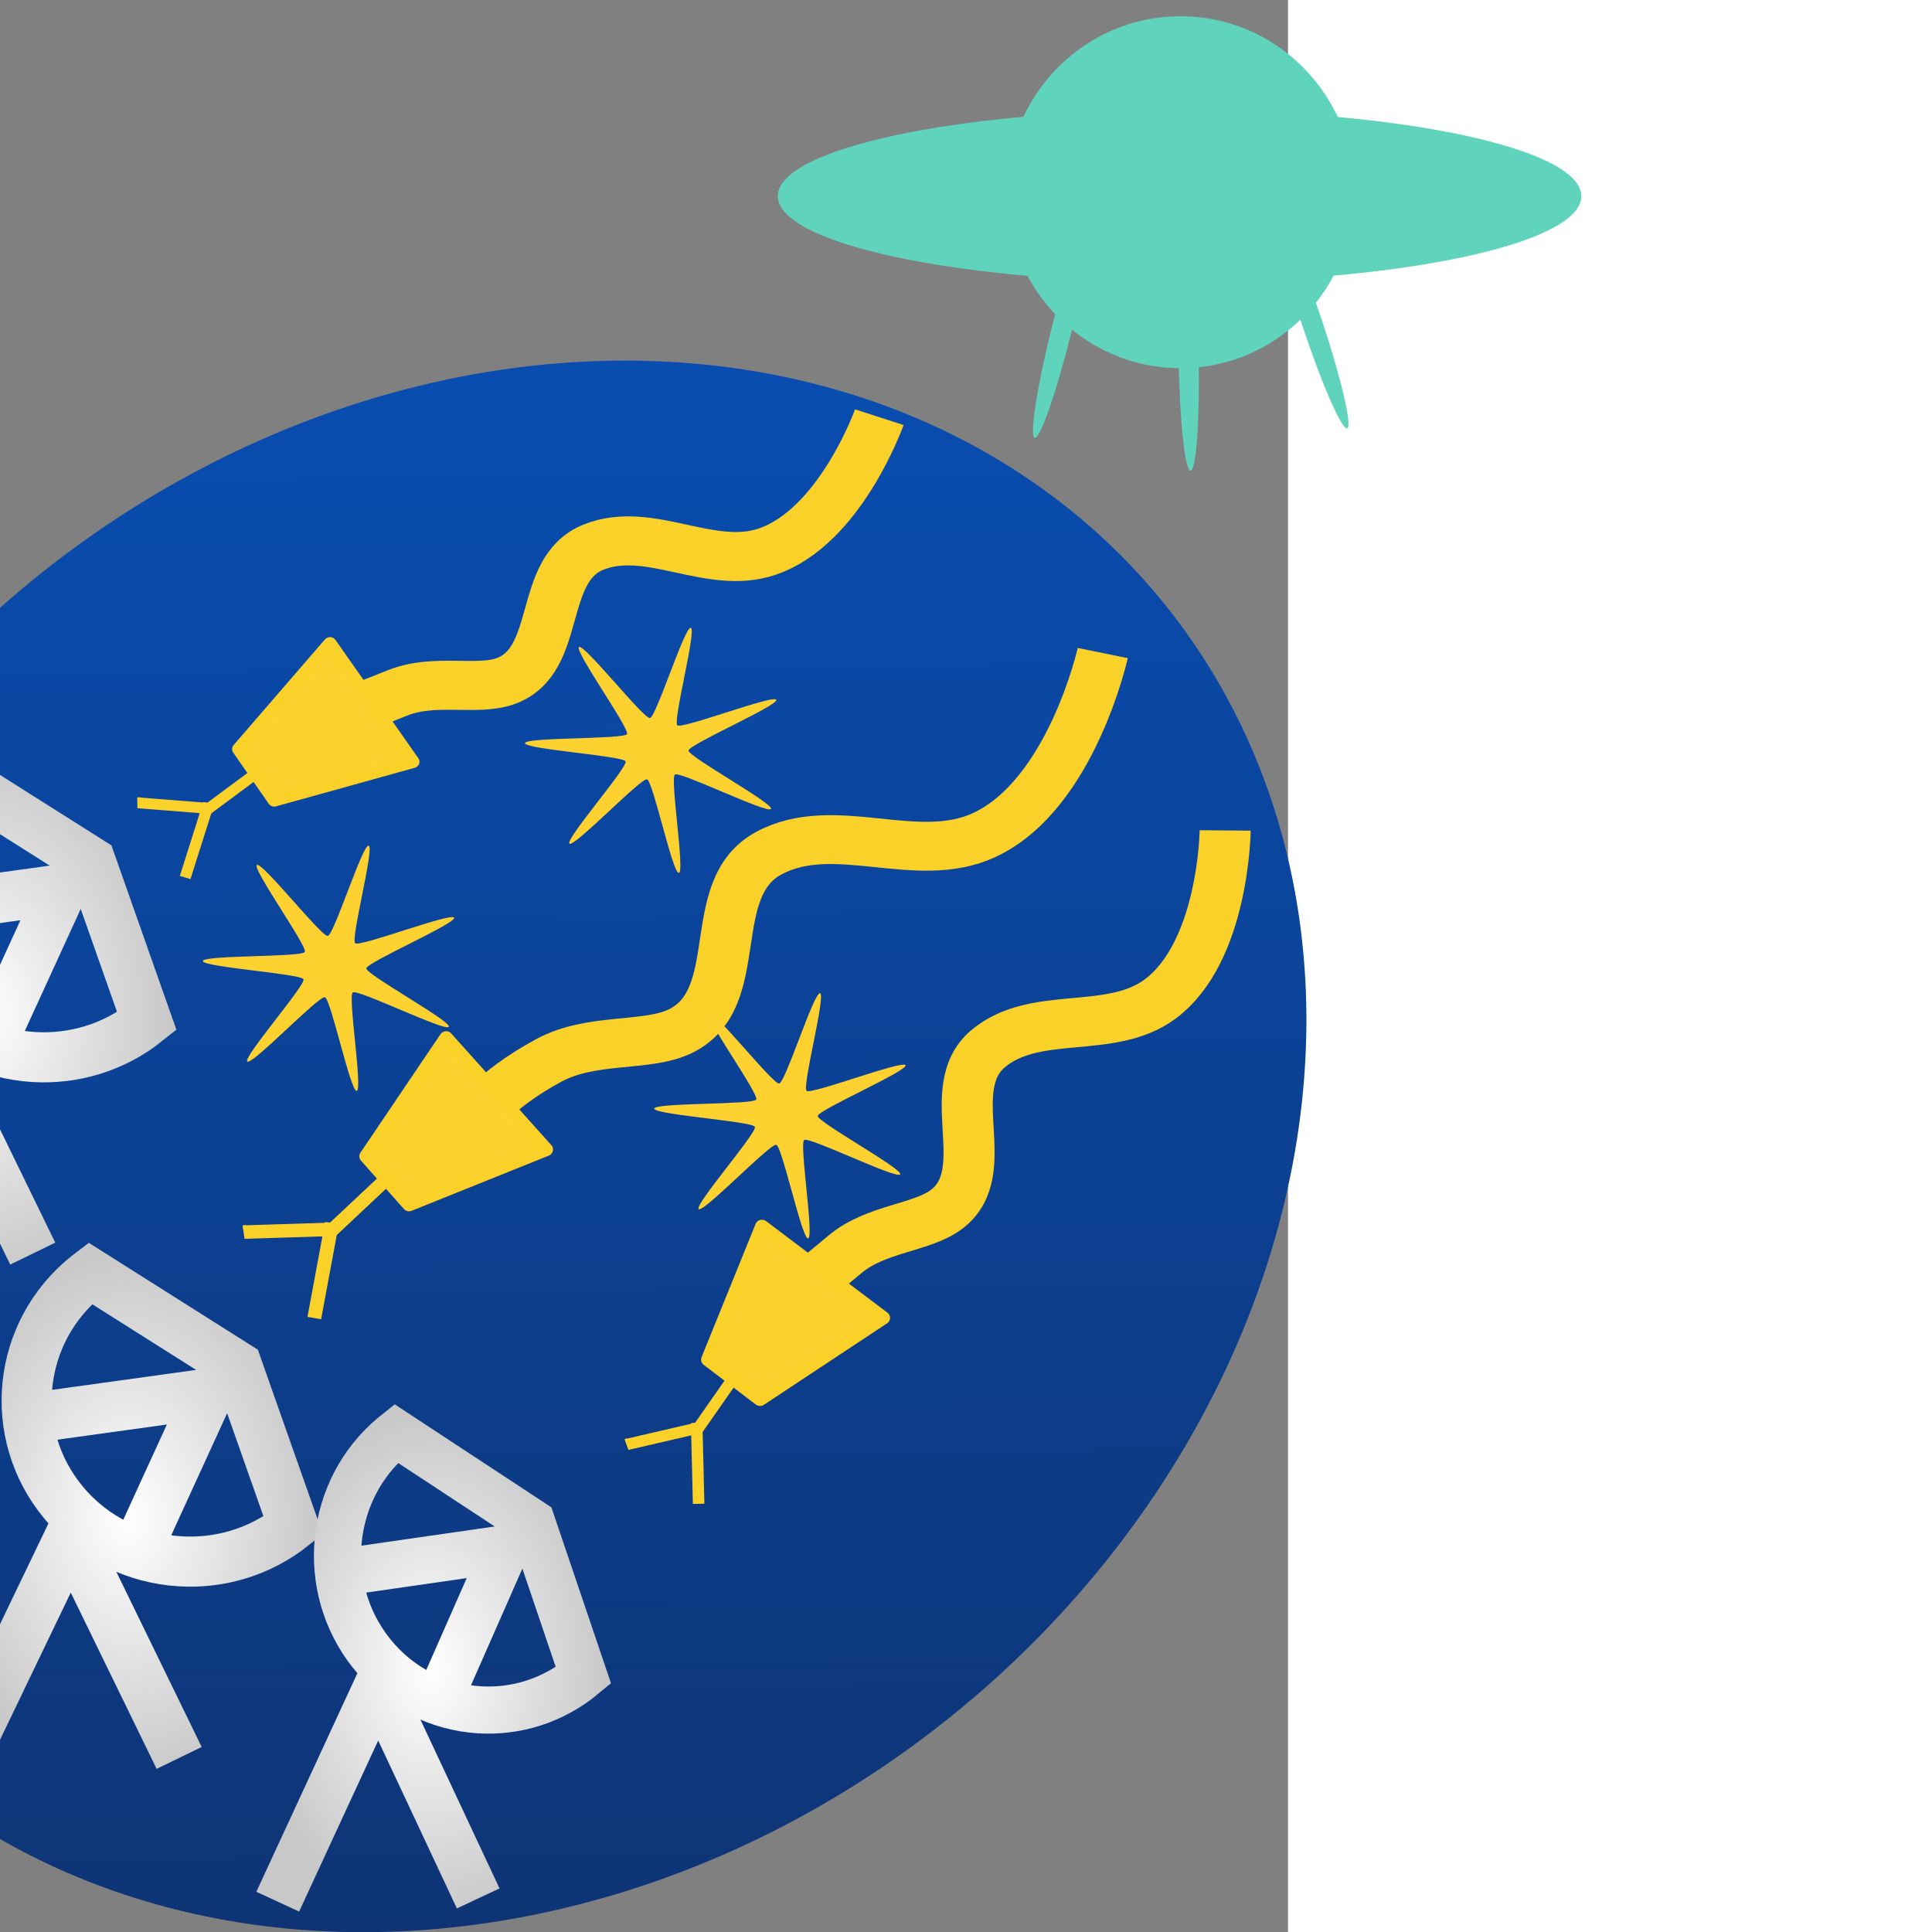 <?xml version="1.0" encoding="UTF-8" standalone="no"?>
<!-- Created with Inkscape (http://www.inkscape.org/) -->

<svg
   xmlns:dc="http://purl.org/dc/elements/1.1/"
   xmlns:cc="http://creativecommons.org/ns#"
   xmlns:rdf="http://www.w3.org/1999/02/22-rdf-syntax-ns#"
   xmlns:svg="http://www.w3.org/2000/svg"
   xmlns="http://www.w3.org/2000/svg"
   xmlns:xlink="http://www.w3.org/1999/xlink"
   xmlns:sodipodi="http://sodipodi.sourceforge.net/DTD/sodipodi-0.dtd"
   xmlns:inkscape="http://www.inkscape.org/namespaces/inkscape"
   width="32"
   height="32"
   preserveAspectRatio="x400Y600 meet"
   viewBox="0 0 400 600"
   id="svg2"
   version="1.1"
   inkscape:version="0.48.2 r9819"
   sodipodi:docname="spaceinvaders.svg">
  <rect x="0" y="0" width="400" height="600" fill="#808080" stroke="none"/>
  <defs
     id="defs4">
    <linearGradient
       id="linearGradient3826">
      <stop
         style="stop-color:#ffffff;stop-opacity:1;"
         offset="0"
         id="stop3828" />
      <stop
         style="stop-color:#c8c8c8;stop-opacity:1;"
         offset="1"
         id="stop3830" />
    </linearGradient>
    <linearGradient
       id="linearGradient3793">
      <stop
         style="stop-color:#0850b7;stop-opacity:1;"
         offset="0"
         id="stop3795" />
      <stop
         style="stop-color:#0f3270;stop-opacity:1;"
         offset="1"
         id="stop3797" />
    </linearGradient>
    <linearGradient
       inkscape:collect="always"
       xlink:href="#linearGradient3767"
       id="linearGradient3798"
       x1="195.551"
       y1="163.121"
       x2="83.652"
       y2="298.258"
       gradientUnits="userSpaceOnUse"
       spreadMethod="repeat" />
    <linearGradient
       id="linearGradient3767">
      <stop
         id="stop3800"
         offset="0"
         style="stop-color:#ffa900;stop-opacity:1;" />
      <stop
         id="stop3775"
         offset="1"
         style="stop-color:#fd0000;stop-opacity:1;" />
    </linearGradient>
    <linearGradient
       y2="298.258"
       x2="83.652"
       y1="163.121"
       x1="195.551"
       spreadMethod="repeat"
       gradientUnits="userSpaceOnUse"
       id="linearGradient3617"
       xlink:href="#linearGradient3793"
       inkscape:collect="always" />
    <radialGradient
       inkscape:collect="always"
       xlink:href="#linearGradient3826"
       id="radialGradient3834"
       cx="11.142"
       cy="249.174"
       fx="11.142"
       fy="249.174"
       r="70.208"
       gradientTransform="matrix(0.846,0,0,1.188,-15.276,18.585)"
       gradientUnits="userSpaceOnUse" />
    <radialGradient
       inkscape:collect="always"
       xlink:href="#linearGradient3826"
       id="radialGradient3842"
       cx="64.9"
       cy="441.73"
       fx="64.9"
       fy="441.73"
       r="70.208"
       gradientTransform="matrix(0.846,0,0,1.188,-15.276,-53.548)"
       gradientUnits="userSpaceOnUse" />
    <radialGradient
       inkscape:collect="always"
       xlink:href="#linearGradient3826"
       id="radialGradient3850"
       cx="199.139"
       cy="494.763"
       fx="199.139"
       fy="494.763"
       r="70.208"
       gradientTransform="matrix(0.78,0,0,1.14,-21.68,-46.081)"
       gradientUnits="userSpaceOnUse" />
    <linearGradient
       inkscape:collect="always"
       xlink:href="#linearGradient3793"
       id="linearGradient4626"
       gradientUnits="userSpaceOnUse"
       spreadMethod="repeat"
       x1="195.551"
       y1="163.121"
       x2="83.652"
       y2="298.258" />
  </defs>
  <sodipodi:namedview
     id="base"
     pagecolor="#ffffff"
     bordercolor="#666666"
     borderopacity="1.0"
     inkscape:pageopacity="0.0"
     inkscape:pageshadow="2"
     inkscape:zoom="22.627417"
     inkscape:cx="20.504501"
     inkscape:cy="12.982208"
     inkscape:document-units="px"
     inkscape:current-layer="layer1"
     showgrid="false"
     inkscape:window-width="1794"
     inkscape:window-height="1141"
     inkscape:window-x="1541"
     inkscape:window-y="38"
     inkscape:window-maximized="0"
     inkscape:snap-nodes="true"
     inkscape:object-paths="false" />
  <g
     inkscape:label="Layer 1"
     inkscape:groupmode="layer"
     id="layer1">
    <path
       sodipodi:type="arc"
       style="fill:url(#linearGradient4626);fill-opacity:1;fill-rule:nonzero;stroke:none"
       id="path3837"
       sodipodi:cx="140.91628"
       sodipodi:cy="233.12846"
       sodipodi:rx="80.322945"
       sodipodi:ry="68.372307"
       d="m 221.239,233.128 a 80.323,68.372 0 1 1 -160.646,0 80.323,68.372 0 1 1 160.646,0 z"
       transform="matrix(2.559,-2.137,2.139,2.537,-705.813,65.719)"
       mask="none"
       clip-path="none" />
    <g
       id="g3711"
       transform="matrix(-0.093,0.001,-0.001,-0.089,95.593,222.838)"
       style="stroke:#fad128;stroke-opacity:1">
      <g
         transform="matrix(-4.615,17.212,-16.897,-4.531,564.201,-2871.875)"
         id="g3804"
         style="stroke:#fad128;stroke-opacity:1">
        <g
           id="g4560"
           style="stroke:#fad128;stroke-opacity:1">
          <path
             transform="matrix(-0.206,-0.781,0.766,-0.209,64.477,227.634)"
             style="fill:none;stroke:#fad128;stroke-width:12.104;stroke-linecap:butt;stroke-linejoin:miter;stroke-miterlimit:4;stroke-opacity:1;stroke-dasharray:none"
             d="m 117.424,270.374 c 0,0 9.5,-27.036 26.889,-32.909 13.533,-4.57 27.706,6.992 40.936,1.605 13.26,-5.399 7.624,-27.967 21.089,-32.831 6.771,-2.446 16.747,0.967 25.487,-2.593 12.077,-4.919 14.048,-5.309 13.287,-3.778"
             id="path2989"
             inkscape:connector-curvature="0"
             sodipodi:nodetypes="cssssc" />
          <path
             transform="matrix(0.056,0,0,0.057,128.883,-24.479)"
             style="fill:#fdd130;fill-opacity:1;stroke:#fad128;stroke-width:44.256;stroke-linecap:round;stroke-linejoin:round;stroke-miterlimit:4;stroke-opacity:1;stroke-dasharray:none"
             d="M 316.531,193.092 562.129,609.267 893.852,237.61 460.447,33.372 z"
             id="path3853"
             inkscape:connector-curvature="0"
             sodipodi:nodetypes="ccccc" />
          <path
             inkscape:connector-curvature="0"
             id="path3855-7"
             d="m 142.079,-24.836 -2.292,-13.704 0.186,0.452 0,0"
             style="fill:none;stroke:#fad128;stroke-width:2.124;stroke-linecap:butt;stroke-linejoin:miter;stroke-miterlimit:4;stroke-opacity:1;stroke-dasharray:none" />
          <path
             inkscape:connector-curvature="0"
             id="path3855-7-0"
             d="m 127.813,-26.113 15.123,0.664 -0.475,0.066 0,0"
             style="fill:none;stroke:#fad128;stroke-width:2.124;stroke-linecap:butt;stroke-linejoin:miter;stroke-miterlimit:4;stroke-opacity:1;stroke-dasharray:none" />
          <path
             inkscape:connector-curvature="0"
             id="path3855-7-05"
             d="m 150.777,-18.24 -9.576,-7.578 0.463,0.302 0,0"
             style="fill:none;stroke:#fad128;stroke-width:2.124;stroke-linecap:butt;stroke-linejoin:miter;stroke-miterlimit:4;stroke-opacity:1;stroke-dasharray:none" />
        </g>
      </g>
    </g>
    <path
       id="path4527"
       style="fill:none;stroke:url(#radialGradient3834);stroke-width:15.553;stroke-linecap:butt;stroke-linejoin:miter;stroke-miterlimit:4;stroke-opacity:1;stroke-dasharray:none"
       d="m -57.31,390.373 33.763,-70.238 33.715,69.187 m 35.44,-72.159 c -10.302,8.244 -22.894,11.856 -35.176,11.103 -13.664,-0.839 -26.944,-7.082 -36.259,-18.365 -17.689,-21.426 -14.387,-52.912 7.377,-70.327 0.321,-0.257 0.645,-0.51 0.972,-0.758 l 45.648,28.856 z m -81.929,-33.32 55.644,-7.706 -22.7,49.56"
       inkscape:connector-curvature="0"
       sodipodi:nodetypes="ccccssccccccc" />
    <g
       id="g3711-6"
       transform="matrix(-0.115,0.014,-0.015,-0.11,137.091,342.623)"
       style="stroke:#fad128;stroke-opacity:1">
      <g
         id="g3718-0"
         transform="matrix(-0.259,0.966,-0.966,-0.259,382.968,-542.654)"
         style="stroke:#fad128;stroke-opacity:1">
        <g
           id="g3804-5"
           transform="matrix(17.82,0,0,17.494,-2296.68,428.227)"
           style="stroke:#fad128;stroke-opacity:1">
          <g
             id="g4560-3"
             style="stroke:#fad128;stroke-opacity:1">
            <path
               sodipodi:nodetypes="cssssc"
               inkscape:connector-curvature="0"
               id="path2989-6"
               d="m 117.424,270.374 c 0,0 9.5,-27.036 26.889,-32.909 13.533,-4.57 27.706,6.992 40.936,1.605 13.26,-5.399 7.624,-27.967 21.089,-32.831 6.771,-2.446 16.747,0.967 25.487,-2.593 12.077,-4.919 15.38,-10.287 14.619,-8.756"
               style="fill:none;stroke:#fad128;stroke-width:9.683;stroke-linecap:butt;stroke-linejoin:miter;stroke-miterlimit:4;stroke-opacity:1;stroke-dasharray:none"
               transform="matrix(-0.206,-0.781,0.766,-0.209,64.477,227.634)" />
            <path
               sodipodi:nodetypes="ccccc"
               inkscape:connector-curvature="0"
               id="path3853-3"
               d="m 147.394,-14.138 11.38,19.643 15.37,-17.542 -20.082,-9.64 z"
               style="fill:#fdd130;fill-opacity:1;stroke:#fad128;stroke-width:2.07;stroke-linecap:round;stroke-linejoin:round;stroke-miterlimit:4;stroke-opacity:1;stroke-dasharray:none" />
            <path
               style="fill:none;stroke:#fad128;stroke-width:2.124;stroke-linecap:butt;stroke-linejoin:miter;stroke-miterlimit:4;stroke-opacity:1;stroke-dasharray:none"
               d="m 142.079,-24.836 -2.292,-13.704 0.186,0.452 0,0"
               id="path3855-7-2"
               inkscape:connector-curvature="0" />
            <path
               style="fill:none;stroke:#fad128;stroke-width:2.124;stroke-linecap:butt;stroke-linejoin:miter;stroke-miterlimit:4;stroke-opacity:1;stroke-dasharray:none"
               d="m 127.813,-26.113 15.123,0.664 -0.475,0.066 0,0"
               id="path3855-7-0-5"
               inkscape:connector-curvature="0" />
            <path
               style="fill:none;stroke:#fad128;stroke-width:2.124;stroke-linecap:butt;stroke-linejoin:miter;stroke-miterlimit:4;stroke-opacity:1;stroke-dasharray:none"
               d="m 150.777,-18.24 -9.576,-7.578 0.463,0.302 0,0"
               id="path3855-7-05-9"
               inkscape:connector-curvature="0" />
          </g>
        </g>
      </g>
    </g>
    <g
       id="g3711-5"
       transform="matrix(-0.091,0.03,-0.031,-0.088,237.614,405.84)"
       style="stroke:#fad128;stroke-opacity:1">
      <g
         id="g3718-6"
         transform="matrix(-0.259,0.966,-0.966,-0.259,382.968,-542.654)"
         style="stroke:#fad128;stroke-opacity:1">
        <g
           id="g3804-3"
           transform="matrix(17.82,0,0,17.494,-2296.68,428.227)"
           style="stroke:#fad128;stroke-opacity:1">
          <g
             id="g4560-7"
             style="stroke:#fad128;stroke-opacity:1">
            <path
               sodipodi:nodetypes="cssssc"
               inkscape:connector-curvature="0"
               id="path2989-9"
               d="m 117.424,270.374 c 0,0 9.5,-27.036 26.889,-32.909 13.533,-4.57 27.706,6.992 40.936,1.605 13.26,-5.399 7.624,-27.967 21.089,-32.831 6.771,-2.446 16.747,0.967 25.487,-2.593 12.077,-4.919 14.048,-5.309 13.287,-3.778"
               style="fill:none;stroke:#fad128;stroke-width:11.655;stroke-linecap:butt;stroke-linejoin:miter;stroke-miterlimit:4;stroke-opacity:1;stroke-dasharray:none"
               transform="matrix(-0.206,-0.781,0.766,-0.209,64.477,227.634)" />
            <path
               sodipodi:nodetypes="ccccc"
               inkscape:connector-curvature="0"
               id="path3853-2"
               d="M 316.531,193.092 562.129,609.267 893.852,237.61 460.447,33.372 z"
               style="fill:#fdd130;fill-opacity:1;stroke:#fad128;stroke-width:44.256;stroke-linecap:round;stroke-linejoin:round;stroke-miterlimit:4;stroke-opacity:1;stroke-dasharray:none"
               transform="matrix(0.056,0,0,0.057,128.883,-24.479)" />
            <path
               style="fill:none;stroke:#fad128;stroke-width:2.124;stroke-linecap:butt;stroke-linejoin:miter;stroke-miterlimit:4;stroke-opacity:1;stroke-dasharray:none"
               d="m 142.079,-24.836 -2.292,-13.704 0.186,0.452 0,0"
               id="path3855-7-04"
               inkscape:connector-curvature="0" />
            <path
               style="fill:none;stroke:#fad128;stroke-width:2.124;stroke-linecap:butt;stroke-linejoin:miter;stroke-miterlimit:4;stroke-opacity:1;stroke-dasharray:none"
               d="m 127.813,-26.113 15.123,0.664 -0.475,0.066 0,0"
               id="path3855-7-0-2"
               inkscape:connector-curvature="0" />
            <path
               style="fill:none;stroke:#fad128;stroke-width:2.124;stroke-linecap:butt;stroke-linejoin:miter;stroke-miterlimit:4;stroke-opacity:1;stroke-dasharray:none"
               d="m 150.777,-18.24 -9.576,-7.578 0.463,0.302 0,0"
               id="path3855-7-05-6"
               inkscape:connector-curvature="0" />
          </g>
        </g>
      </g>
    </g>
    <path
       id="path4527-6"
       style="fill:none;stroke:url(#radialGradient3842);stroke-width:15.553;stroke-linecap:butt;stroke-linejoin:miter;stroke-miterlimit:4;stroke-opacity:1;stroke-dasharray:none"
       d="m -11.837,546.989 33.763,-70.238 33.715,69.187 M 91.081,473.778 C 80.779,482.022 68.187,485.635 55.905,484.881 42.241,484.042 28.961,477.799 19.645,466.516 1.956,445.09 5.259,413.604 27.022,396.189 c 0.321,-0.257 0.645,-0.51 0.972,-0.758 l 45.648,28.856 z m -81.929,-33.321 55.644,-7.706 -22.7,49.56"
       inkscape:connector-curvature="0"
       sodipodi:nodetypes="ccccssccccccc" />
    <path
       id="path4527-0"
       style="fill:none;stroke:url(#radialGradient3850);stroke-width:14.633;stroke-linecap:butt;stroke-linejoin:miter;stroke-miterlimit:4;stroke-opacity:1;stroke-dasharray:none"
       d="m 86.255,590.582 31.149,-67.394 31.105,66.385 m 32.696,-69.237 c -9.505,7.91 -21.122,11.376 -32.453,10.653 -12.606,-0.805 -24.858,-6.795 -33.452,-17.621 -16.32,-20.558 -13.273,-50.769 6.806,-67.479 0.296,-0.246 0.595,-0.489 0.897,-0.728 l 42.114,27.687 z m -75.586,-31.971 51.336,-7.394 -20.942,47.552"
       inkscape:connector-curvature="0"
       sodipodi:nodetypes="ccccssccccccc" />
    <path
       sodipodi:type="star"
       style="fill:#fdd130;fill-opacity:1;stroke:none"
       id="path3852"
       sodipodi:sides="7"
       sodipodi:cx="13.302446"
       sodipodi:cy="10.256466"
       sodipodi:r1="0.6409108"
       sodipodi:r2="2.5636432"
       sodipodi:arg1="0.94453489"
       sodipodi:arg2="1.3933338"
       inkscape:flatsided="false"
       inkscape:rounded="0.061295431"
       inkscape:randomized="0"
       d="m 13.678,10.776 c -0.1,0.072 0.198,1.982 0.077,2.004 -0.121,0.022 -0.506,-1.873 -0.624,-1.906 -0.118,-0.033 -1.427,1.391 -1.519,1.31 -0.092,-0.081 1.149,-1.563 1.101,-1.676 -0.048,-0.113 -1.977,-0.248 -1.971,-0.371 0.006,-0.123 1.939,-0.076 1.997,-0.185 0.058,-0.108 -1.038,-1.7 -0.939,-1.772 0.1,-0.072 1.268,1.468 1.389,1.446 0.121,-0.022 0.682,-1.872 0.8,-1.839 0.118,0.033 -0.357,1.907 -0.264,1.988 0.092,0.081 1.889,-0.634 1.937,-0.521 0.048,0.113 -1.713,0.91 -1.719,1.033 -0.006,0.123 1.673,1.081 1.615,1.189 -0.058,0.108 -1.78,-0.772 -1.879,-0.7 z"
       transform="matrix(15.861,0,0,15.25,-7.341,76.207)"
       inkscape:transform-center-x="0.18218377"
       inkscape:transform-center-y="-0.097596867" />
    <path
       sodipodi:type="star"
       style="fill:#fdd130;fill-opacity:1;stroke:none"
       id="path3852-1"
       sodipodi:sides="7"
       sodipodi:cx="13.302446"
       sodipodi:cy="10.256466"
       sodipodi:r1="0.6409108"
       sodipodi:r2="2.5636432"
       sodipodi:arg1="0.94453489"
       sodipodi:arg2="1.3933338"
       inkscape:flatsided="false"
       inkscape:rounded="0.061295431"
       inkscape:randomized="0"
       d="m 13.678,10.776 c -0.1,0.072 0.198,1.982 0.077,2.004 -0.121,0.022 -0.506,-1.873 -0.624,-1.906 -0.118,-0.033 -1.427,1.391 -1.519,1.31 -0.092,-0.081 1.149,-1.563 1.101,-1.676 -0.048,-0.113 -1.977,-0.248 -1.971,-0.371 0.006,-0.123 1.939,-0.076 1.997,-0.185 0.058,-0.108 -1.038,-1.7 -0.939,-1.772 0.1,-0.072 1.268,1.468 1.389,1.446 0.121,-0.022 0.682,-1.872 0.8,-1.839 0.118,0.033 -0.357,1.907 -0.264,1.988 0.092,0.081 1.889,-0.634 1.937,-0.521 0.048,0.113 -1.713,0.91 -1.719,1.033 -0.006,0.123 1.673,1.081 1.615,1.189 -0.058,0.108 -1.78,-0.772 -1.879,-0.7 z"
       transform="matrix(15.861,0,0,15.25,32.801,189.703)"
       inkscape:transform-center-x="3.4159459"
       inkscape:transform-center-y="-1.8299375" />
    <path
       sodipodi:type="star"
       style="fill:#fdd130;fill-opacity:1;stroke:none"
       id="path3852-1-4"
       sodipodi:sides="7"
       sodipodi:cx="13.302446"
       sodipodi:cy="10.256466"
       sodipodi:r1="0.6409108"
       sodipodi:r2="2.5636432"
       sodipodi:arg1="0.94453489"
       sodipodi:arg2="1.3933338"
       inkscape:flatsided="false"
       inkscape:rounded="0.061295431"
       inkscape:randomized="0"
       d="m 13.678,10.776 c -0.1,0.072 0.198,1.982 0.077,2.004 -0.121,0.022 -0.506,-1.873 -0.624,-1.906 -0.118,-0.033 -1.427,1.391 -1.519,1.31 -0.092,-0.081 1.149,-1.563 1.101,-1.676 -0.048,-0.113 -1.977,-0.248 -1.971,-0.371 0.006,-0.123 1.939,-0.076 1.997,-0.185 0.058,-0.108 -1.038,-1.7 -0.939,-1.772 0.1,-0.072 1.268,1.468 1.389,1.446 0.121,-0.022 0.682,-1.872 0.8,-1.839 0.118,0.033 -0.357,1.907 -0.264,1.988 0.092,0.081 1.889,-0.634 1.937,-0.521 0.048,0.113 -1.713,0.91 -1.719,1.033 -0.006,0.123 1.673,1.081 1.615,1.189 -0.058,0.108 -1.78,-0.772 -1.879,-0.7 z"
       transform="matrix(15.861,0,0,15.25,-107.389,143.872)"
       inkscape:transform-center-x="64.048985"
       inkscape:transform-center-y="-34.311326" />
    <g
       id="g4617"
       transform="matrix(0.686,0,0,0.733,-68.996,-4.732)">
      <path
         transform="matrix(18.75,0,0,18.75,-92.542,0)"
         d="m 48.481,4.776 c 0,1.074 -4.343,1.945 -9.701,1.945 -5.358,0 -9.701,-0.871 -9.701,-1.945 0,-1.074 4.343,-1.945 9.701,-1.945 5.358,0 9.701,0.871 9.701,1.945 z"
         sodipodi:ry="1.9445436"
         sodipodi:rx="9.7006216"
         sodipodi:cy="4.7763891"
         sodipodi:cx="38.780388"
         id="path4065"
         style="fill:#5fd3bc;fill-opacity:1;stroke:none"
         sodipodi:type="arc" />
      <path
         transform="matrix(18.75,0,0,18.75,-126.516,-9.944)"
         d="m 44.813,5.218 c 0,2.197 -1.88,3.977 -4.198,3.977 -2.319,0 -4.198,-1.781 -4.198,-3.977 0,-2.197 1.88,-3.977 4.198,-3.977 2.319,0 4.198,1.781 4.198,3.977 z"
         sodipodi:ry="3.9774756"
         sodipodi:rx="4.1984468"
         sodipodi:cy="5.2183309"
         sodipodi:cx="40.614445"
         id="path4575"
         style="fill:#5fd3bc;fill-opacity:1;stroke:none"
         sodipodi:type="arc" />
      <path
         transform="matrix(4.82,-18.12,18.12,4.82,209.906,743.819)"
         d="m 38.405,10.941 c 0,0.134 -1.128,0.243 -2.519,0.243 -1.391,0 -2.519,-0.109 -2.519,-0.243 0,-0.134 1.128,-0.243 2.519,-0.243 1.391,0 2.519,0.109 2.519,0.243 z"
         sodipodi:ry="0.24306795"
         sodipodi:rx="2.519068"
         sodipodi:cy="10.941476"
         sodipodi:cx="35.88567"
         id="path4579"
         style="fill:#5fd3bc;fill-opacity:1;stroke:none"
         sodipodi:type="arc" />
      <path
         transform="matrix(-0.349,-18.747,18.747,-0.349,446.1,835.236)"
         d="m 38.405,10.941 c 0,0.134 -1.128,0.243 -2.519,0.243 -1.391,0 -2.519,-0.109 -2.519,-0.243 0,-0.134 1.128,-0.243 2.519,-0.243 1.391,0 2.519,0.109 2.519,0.243 z"
         sodipodi:ry="0.24306795"
         sodipodi:rx="2.519068"
         sodipodi:cy="10.941476"
         sodipodi:cx="35.88567"
         id="path4579-9"
         style="fill:#5fd3bc;fill-opacity:1;stroke:none"
         sodipodi:type="arc" />
      <path
         transform="matrix(-6.285,-17.665,17.665,-6.285,726.91,846.116)"
         d="m 38.405,10.941 c 0,0.134 -1.128,0.243 -2.519,0.243 -1.391,0 -2.519,-0.109 -2.519,-0.243 0,-0.134 1.128,-0.243 2.519,-0.243 1.391,0 2.519,0.109 2.519,0.243 z"
         sodipodi:ry="0.24306795"
         sodipodi:rx="2.519068"
         sodipodi:cy="10.941476"
         sodipodi:cx="35.88567"
         id="path4579-9-3"
         style="fill:#5fd3bc;fill-opacity:1;stroke:none"
         sodipodi:type="arc" />
    </g>
  </g>
</svg>
